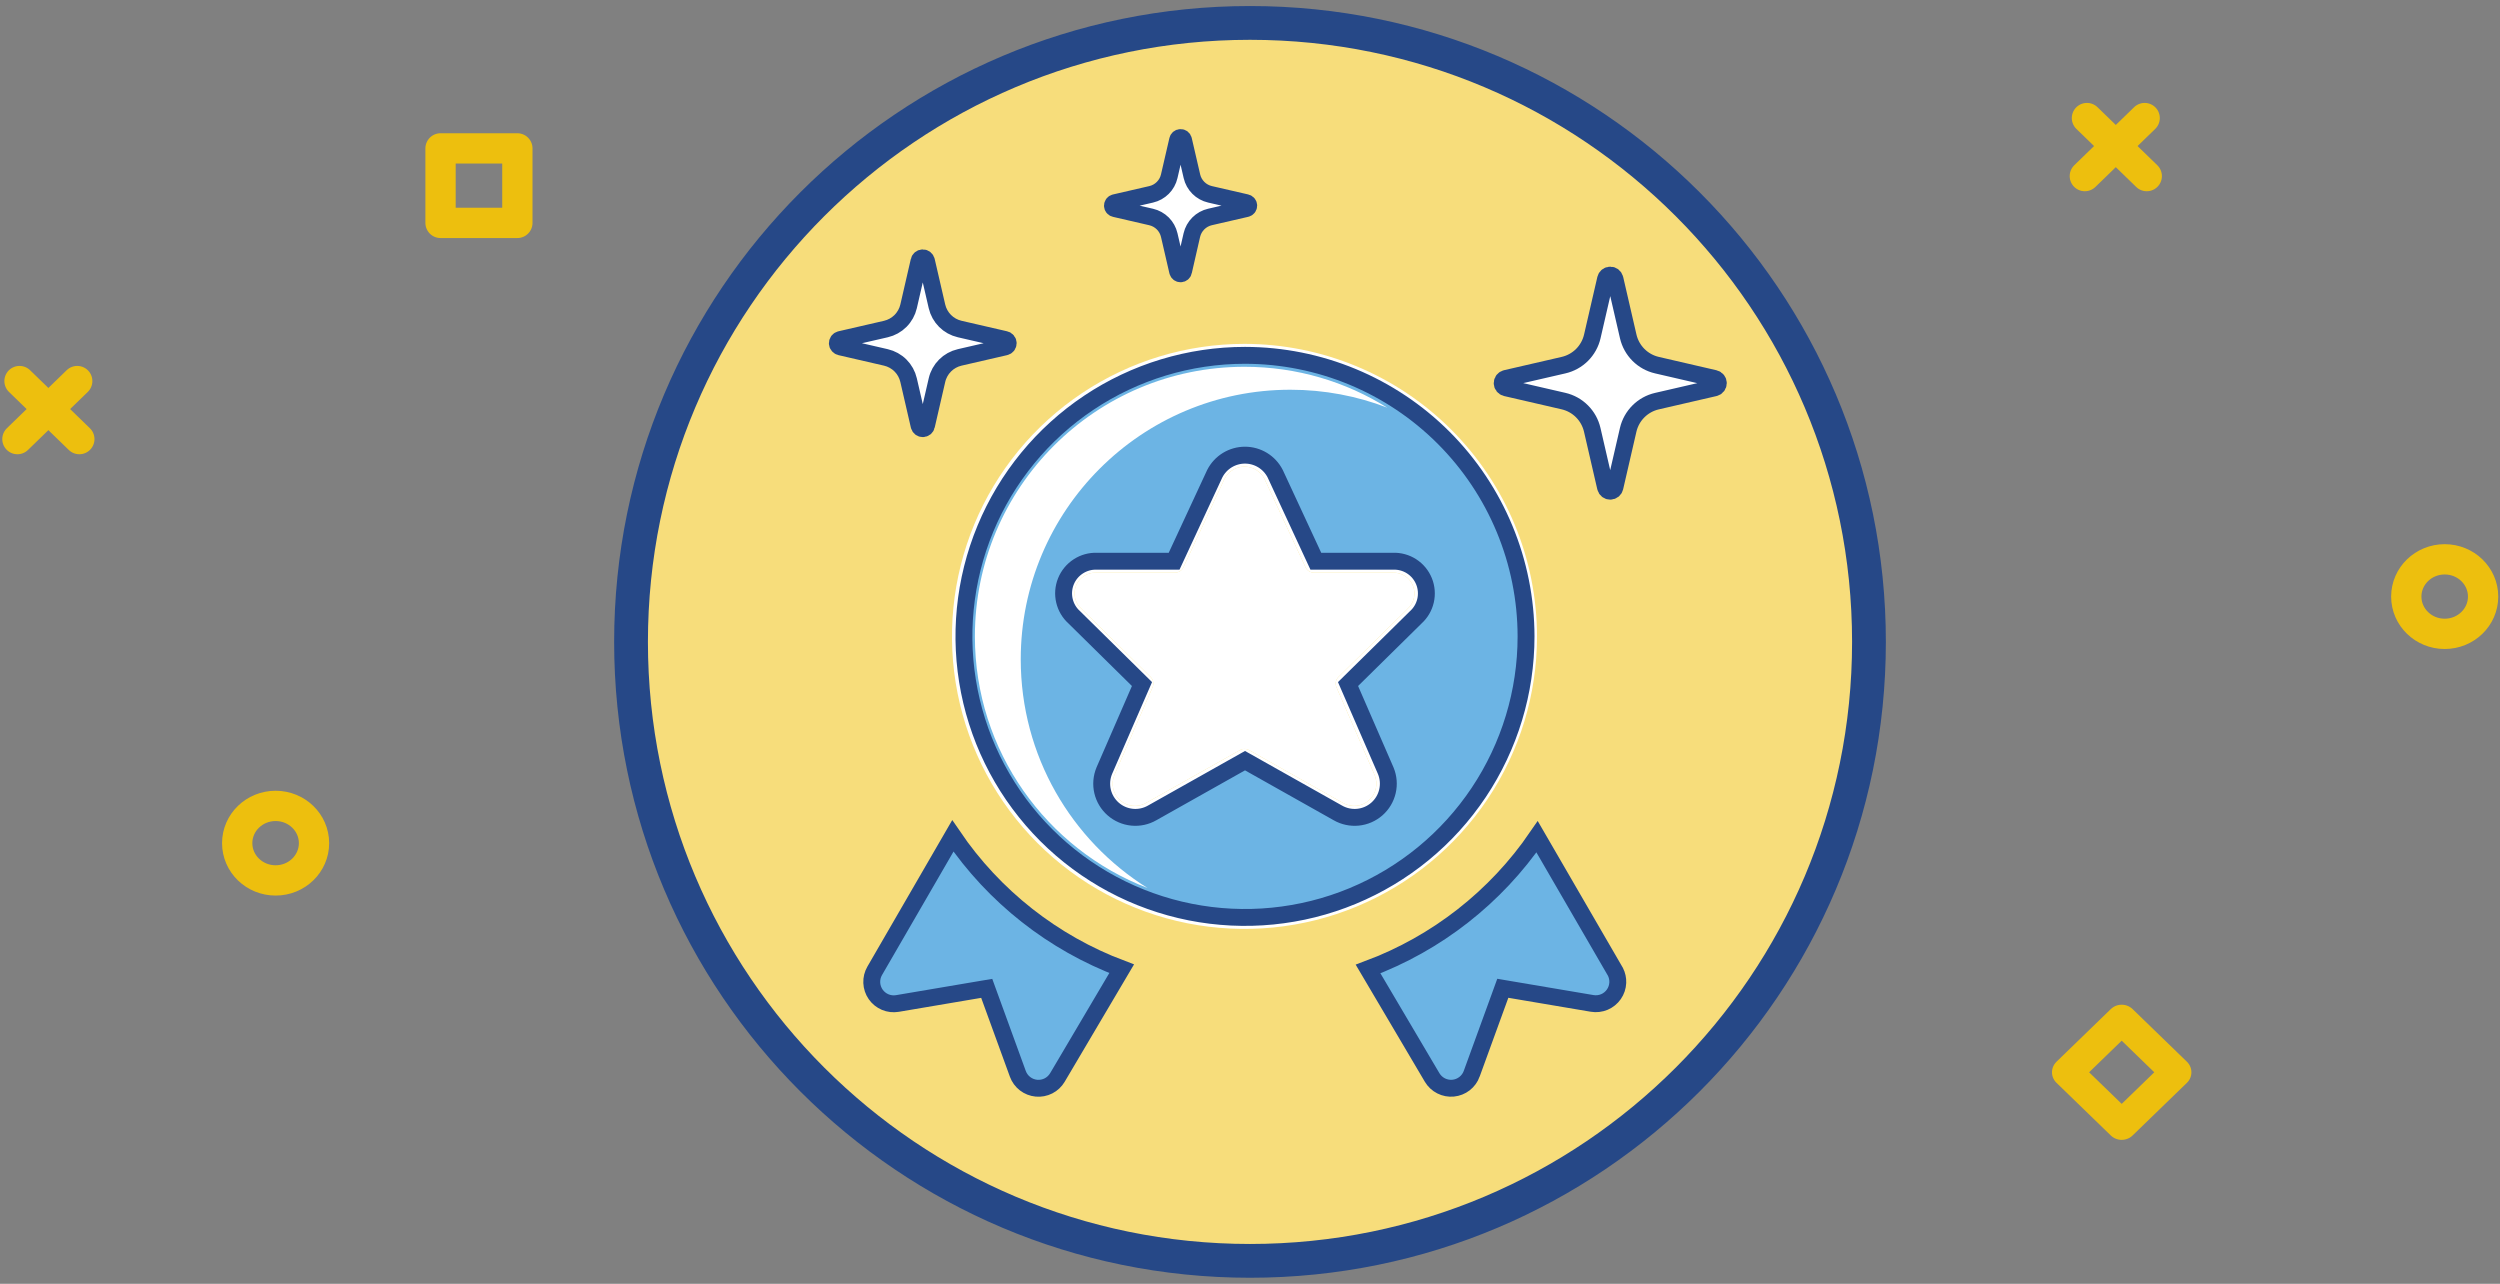 <svg width="148" height="76" viewBox="0 0 148 76" fill="none" xmlns="http://www.w3.org/2000/svg">
<rect x="0" y="0" width="148" height="76" fill="#808080" stroke="none"/>
<rect width="4.48" height="4.48" transform="matrix(0.718 -0.696 0.718 0.696 122.388 63.479)" stroke="#EDBF0E" stroke-width="1.793" stroke-linecap="round" stroke-linejoin="round"/>
<path fill-rule="evenodd" clip-rule="evenodd" d="M16.316 52.121C17.572 52.121 18.59 51.133 18.59 49.915C18.59 48.697 17.572 47.709 16.316 47.709C15.06 47.709 14.042 48.697 14.042 49.915C14.042 51.133 15.06 52.121 16.316 52.121Z" stroke="#EDBF0E" stroke-width="1.793" stroke-linecap="round" stroke-linejoin="round"/>
<path fill-rule="evenodd" clip-rule="evenodd" d="M144.726 37.524C145.982 37.524 147 36.536 147 35.318C147 34.1 145.982 33.112 144.726 33.112C143.47 33.112 142.452 34.1 142.452 35.318C142.452 36.536 143.47 37.524 144.726 37.524Z" stroke="#EDBF0E" stroke-width="1.793" stroke-linecap="round" stroke-linejoin="round"/>
<rect x="26.08" y="8.785" width="4.548" height="4.411" stroke="#EDBF0E" stroke-width="1.793" stroke-linecap="round" stroke-linejoin="round"/>
<path d="M123.547 6.989L127.088 10.425" stroke="#EDBF0E" stroke-width="1.793" stroke-linecap="round" stroke-linejoin="round"/>
<path d="M126.964 6.989L123.422 10.425" stroke="#EDBF0E" stroke-width="1.793" stroke-linecap="round" stroke-linejoin="round"/>
<path d="M1.155 22.559L4.697 25.995" stroke="#EDBF0E" stroke-width="1.793" stroke-linecap="round" stroke-linejoin="round"/>
<path d="M4.572 22.559L1.031 25.995" stroke="#EDBF0E" stroke-width="1.793" stroke-linecap="round" stroke-linejoin="round"/>
<path d="M74 74.643C94.237 74.643 110.643 58.237 110.643 38C110.643 17.763 94.237 1.357 74 1.357C53.763 1.357 37.357 17.763 37.357 38C37.357 58.237 53.763 74.643 74 74.643Z" fill="#F7DD7B" stroke="#264887" stroke-width="2"/>
<path d="M96.388 25.447C96.484 25.033 96.695 24.653 96.996 24.353C97.297 24.052 97.677 23.842 98.092 23.747L101.506 22.959C101.568 22.945 101.624 22.91 101.664 22.859C101.704 22.809 101.725 22.747 101.725 22.683C101.725 22.619 101.704 22.557 101.664 22.506C101.624 22.456 101.568 22.421 101.506 22.407L98.092 21.617C97.677 21.521 97.298 21.311 96.998 21.011C96.697 20.71 96.487 20.331 96.391 19.917L95.604 16.505C95.589 16.443 95.554 16.387 95.504 16.347C95.454 16.307 95.391 16.286 95.327 16.286C95.263 16.286 95.201 16.307 95.151 16.347C95.101 16.387 95.066 16.443 95.051 16.505L94.264 19.917C94.168 20.332 93.957 20.711 93.656 21.012C93.355 21.312 92.975 21.522 92.56 21.617L89.148 22.404C89.086 22.419 89.03 22.454 88.99 22.504C88.95 22.554 88.929 22.617 88.929 22.681C88.929 22.745 88.95 22.807 88.99 22.857C89.03 22.907 89.086 22.943 89.148 22.957L92.559 23.744C92.974 23.84 93.353 24.05 93.653 24.351C93.954 24.652 94.164 25.031 94.26 25.445L95.048 28.859C95.063 28.922 95.098 28.977 95.148 29.017C95.198 29.057 95.26 29.079 95.324 29.079C95.388 29.079 95.451 29.057 95.501 29.017C95.551 28.977 95.586 28.922 95.601 28.859L96.388 25.447Z" fill="white" stroke="#264887" stroke-linecap="round" stroke-linejoin="round"/>
<path d="M55.469 22.503C55.544 22.175 55.71 21.876 55.948 21.638C56.185 21.401 56.484 21.235 56.812 21.159L59.509 20.537C59.559 20.526 59.604 20.499 59.636 20.459C59.668 20.419 59.685 20.37 59.685 20.319C59.685 20.267 59.668 20.218 59.636 20.178C59.604 20.138 59.559 20.111 59.509 20.1L56.812 19.478C56.484 19.402 56.185 19.237 55.947 18.999C55.71 18.762 55.544 18.462 55.468 18.135L54.846 15.441C54.836 15.392 54.808 15.347 54.768 15.315C54.728 15.283 54.679 15.265 54.628 15.265C54.577 15.265 54.527 15.283 54.487 15.315C54.447 15.347 54.42 15.392 54.409 15.441L53.788 18.139C53.712 18.465 53.545 18.764 53.308 19.001C53.071 19.238 52.772 19.403 52.445 19.479L49.748 20.1C49.698 20.111 49.653 20.138 49.621 20.178C49.589 20.218 49.571 20.267 49.571 20.319C49.571 20.37 49.589 20.419 49.621 20.459C49.653 20.499 49.698 20.526 49.748 20.537L52.445 21.159C52.772 21.235 53.072 21.401 53.309 21.638C53.547 21.876 53.712 22.175 53.788 22.503L54.41 25.2C54.42 25.25 54.448 25.294 54.488 25.327C54.528 25.359 54.577 25.376 54.628 25.376C54.679 25.376 54.729 25.359 54.769 25.327C54.809 25.294 54.836 25.25 54.847 25.2L55.469 22.503Z" fill="white" stroke="#264887" stroke-linecap="round" stroke-linejoin="round"/>
<path d="M70.557 13.917C70.618 13.655 70.751 13.416 70.941 13.226C71.131 13.036 71.371 12.904 71.633 12.844L73.784 12.348C73.824 12.339 73.859 12.317 73.885 12.285C73.91 12.253 73.924 12.214 73.924 12.174C73.924 12.133 73.91 12.094 73.885 12.062C73.859 12.03 73.824 12.008 73.784 11.999L71.633 11.504C71.372 11.444 71.133 11.312 70.943 11.122C70.754 10.933 70.621 10.694 70.561 10.433L70.064 8.282C70.055 8.243 70.033 8.207 70.002 8.182C69.97 8.157 69.931 8.143 69.89 8.143C69.85 8.143 69.81 8.157 69.778 8.182C69.747 8.207 69.725 8.243 69.716 8.282L69.219 10.433C69.159 10.694 69.027 10.933 68.837 11.123C68.648 11.312 68.409 11.445 68.148 11.505L65.996 12.001C65.957 12.01 65.921 12.032 65.896 12.063C65.871 12.095 65.857 12.134 65.857 12.175C65.857 12.216 65.871 12.255 65.896 12.287C65.921 12.318 65.957 12.34 65.996 12.349L68.147 12.846C68.408 12.906 68.647 13.039 68.837 13.228C69.026 13.418 69.159 13.657 69.219 13.918L69.716 16.07C69.725 16.11 69.747 16.145 69.778 16.17C69.81 16.196 69.85 16.209 69.89 16.209C69.931 16.209 69.97 16.196 70.002 16.17C70.033 16.145 70.055 16.11 70.064 16.07L70.557 13.917Z" fill="white" stroke="#264887" stroke-linecap="round" stroke-linejoin="round"/>
<path d="M95.598 57.471L95.633 57.53C95.733 57.728 95.782 57.949 95.773 58.172C95.763 58.419 95.683 58.657 95.542 58.86C95.402 59.063 95.206 59.222 94.979 59.318C94.751 59.414 94.501 59.443 94.257 59.402L89.524 58.601L88.966 58.506L88.773 59.038L87.126 63.564L87.126 63.566C87.042 63.798 86.894 64.001 86.699 64.152C86.505 64.303 86.271 64.396 86.026 64.419C85.781 64.443 85.534 64.396 85.314 64.284C85.094 64.173 84.91 64.001 84.784 63.79L80.989 57.364C85.052 55.849 88.547 53.114 90.996 49.536L95.598 57.471Z" fill="#6CB4E4" stroke="#264887"/>
<path d="M56.408 49.485C58.848 53.074 62.34 55.821 66.403 57.348L62.597 63.789C62.471 64.001 62.288 64.173 62.069 64.285C61.849 64.397 61.602 64.444 61.357 64.421C61.112 64.398 60.878 64.306 60.683 64.156C60.488 64.005 60.34 63.802 60.256 63.571L58.607 59.042L58.414 58.511L57.856 58.605L53.124 59.407C52.881 59.448 52.631 59.419 52.403 59.323C52.176 59.227 51.98 59.069 51.839 58.866C51.699 58.663 51.618 58.424 51.608 58.178C51.598 57.931 51.658 57.687 51.782 57.473L56.408 49.485Z" fill="#6CB4E4" stroke="#264887"/>
<path d="M73.674 20.357C70.249 20.357 66.901 21.373 64.053 23.276C61.206 25.178 58.986 27.883 57.675 31.047C56.365 34.212 56.022 37.694 56.69 41.053C57.358 44.412 59.007 47.498 61.429 49.919C63.851 52.341 66.937 53.991 70.296 54.659C73.655 55.327 77.137 54.984 80.301 53.673C83.466 52.362 86.17 50.143 88.073 47.295C89.976 44.447 90.991 41.099 90.991 37.674C90.986 33.083 89.16 28.682 85.913 25.435C82.667 22.189 78.266 20.363 73.674 20.357ZM81.381 45.891C81.486 46.144 81.509 46.425 81.447 46.693C81.385 46.96 81.24 47.202 81.034 47.383C80.827 47.565 80.569 47.677 80.296 47.704C80.022 47.731 79.747 47.672 79.508 47.535L73.949 44.407C73.866 44.36 73.771 44.335 73.675 44.335C73.579 44.335 73.485 44.36 73.402 44.407L67.842 47.535C67.604 47.672 67.329 47.731 67.055 47.704C66.782 47.677 66.524 47.565 66.317 47.383C66.111 47.202 65.966 46.96 65.904 46.693C65.841 46.425 65.865 46.144 65.97 45.891L68.231 40.691C68.277 40.587 68.29 40.472 68.268 40.361C68.247 40.25 68.192 40.148 68.11 40.07L64.028 36.048C63.838 35.88 63.705 35.657 63.647 35.411C63.588 35.164 63.608 34.906 63.702 34.671C63.797 34.435 63.962 34.236 64.174 34.098C64.387 33.96 64.638 33.892 64.891 33.903H69.554C69.66 33.903 69.765 33.873 69.855 33.816C69.945 33.759 70.016 33.677 70.061 33.581L72.492 28.346C72.604 28.128 72.773 27.946 72.981 27.819C73.19 27.691 73.429 27.624 73.673 27.624C73.917 27.624 74.157 27.691 74.365 27.819C74.573 27.946 74.743 28.128 74.854 28.346L77.285 33.581C77.33 33.677 77.402 33.759 77.492 33.816C77.582 33.873 77.686 33.903 77.792 33.903H82.454C82.707 33.892 82.957 33.96 83.17 34.097C83.383 34.234 83.549 34.434 83.644 34.669C83.739 34.904 83.759 35.162 83.702 35.409C83.644 35.656 83.512 35.879 83.323 36.048L79.24 40.07C79.159 40.148 79.104 40.25 79.083 40.361C79.061 40.472 79.074 40.587 79.12 40.691L81.381 45.891Z" fill="white"/>
<path d="M81.381 45.891C81.486 46.144 81.509 46.425 81.447 46.693C81.385 46.961 81.24 47.202 81.034 47.383C80.827 47.565 80.569 47.677 80.296 47.704C80.022 47.731 79.747 47.672 79.508 47.535L73.949 44.407C73.866 44.36 73.771 44.335 73.675 44.335C73.579 44.335 73.485 44.36 73.402 44.407L67.842 47.535C67.604 47.672 67.329 47.731 67.055 47.704C66.782 47.677 66.524 47.565 66.317 47.383C66.111 47.202 65.966 46.961 65.904 46.693C65.841 46.425 65.865 46.144 65.97 45.891L68.231 40.691C68.277 40.587 68.29 40.472 68.268 40.361C68.247 40.25 68.192 40.149 68.11 40.07L64.028 36.048C63.838 35.88 63.705 35.657 63.647 35.411C63.588 35.164 63.608 34.906 63.702 34.671C63.797 34.435 63.962 34.236 64.174 34.098C64.387 33.96 64.637 33.892 64.891 33.903H69.554C69.66 33.903 69.765 33.873 69.855 33.816C69.945 33.759 70.016 33.677 70.061 33.581L72.492 28.346C72.604 28.128 72.773 27.946 72.981 27.819C73.19 27.691 73.429 27.624 73.673 27.624C73.917 27.624 74.157 27.691 74.365 27.819C74.573 27.946 74.743 28.128 74.854 28.346L77.285 33.581C77.33 33.677 77.402 33.759 77.492 33.816C77.582 33.873 77.686 33.903 77.792 33.903H82.454C82.707 33.892 82.957 33.96 83.17 34.097C83.383 34.234 83.549 34.434 83.644 34.669C83.739 34.904 83.759 35.162 83.702 35.409C83.644 35.656 83.512 35.879 83.323 36.048L79.24 40.07C79.159 40.149 79.104 40.25 79.083 40.361C79.061 40.472 79.074 40.587 79.12 40.691L81.381 45.891Z" fill="white"/>
<path d="M82.037 45.63L82.033 45.62L79.804 40.496L83.818 36.541C84.104 36.281 84.304 35.94 84.392 35.563C84.481 35.18 84.45 34.779 84.302 34.414C84.154 34.049 83.898 33.739 83.567 33.526C83.241 33.316 82.858 33.211 82.47 33.224H77.897L75.499 28.059L75.493 28.047L75.487 28.035C75.319 27.707 75.063 27.432 74.748 27.239C74.433 27.047 74.072 26.945 73.703 26.945C73.334 26.945 72.972 27.047 72.657 27.239C72.342 27.432 72.086 27.707 71.918 28.035L71.912 28.047L71.906 28.059L69.508 33.224H64.933C64.544 33.211 64.162 33.317 63.836 33.528C63.505 33.742 63.249 34.052 63.102 34.417C62.955 34.782 62.925 35.184 63.016 35.567C63.105 35.943 63.306 36.284 63.593 36.542L67.606 40.496L65.377 45.62L65.373 45.63C65.213 46.015 65.178 46.441 65.272 46.846C65.367 47.252 65.586 47.618 65.899 47.893C66.212 48.168 66.603 48.338 67.018 48.379C67.431 48.42 67.847 48.331 68.207 48.125L68.21 48.123L73.705 45.031L79.199 48.123L79.203 48.125C79.563 48.331 79.979 48.42 80.392 48.379C80.807 48.338 81.198 48.168 81.511 47.893C81.824 47.618 82.043 47.252 82.137 46.846C82.232 46.441 82.197 46.015 82.037 45.63ZM64.46 23.84C67.196 22.012 70.413 21.036 73.703 21.036C78.115 21.041 82.344 22.796 85.463 25.915C88.582 29.034 90.337 33.264 90.342 37.675C90.342 40.966 89.366 44.182 87.538 46.918C85.71 49.654 83.111 51.787 80.071 53.046C77.031 54.306 73.685 54.635 70.458 53.993C67.23 53.351 64.266 51.766 61.938 49.439C59.611 47.112 58.027 44.148 57.385 40.92C56.743 37.693 57.072 34.347 58.332 31.307C59.591 28.267 61.724 25.668 64.46 23.84Z" fill="#6CB4E4" stroke="#264887"/>
<path fill-rule="evenodd" clip-rule="evenodd" d="M67.934 52.571C63.426 49.75 60.428 44.741 60.428 39.032C60.428 30.217 67.574 23.072 76.388 23.072C78.412 23.072 80.347 23.448 82.129 24.135C79.677 22.601 76.779 21.714 73.674 21.714C64.86 21.714 57.714 28.86 57.714 37.674C57.714 44.465 61.956 50.266 67.934 52.571Z" fill="white"/>
</svg>
